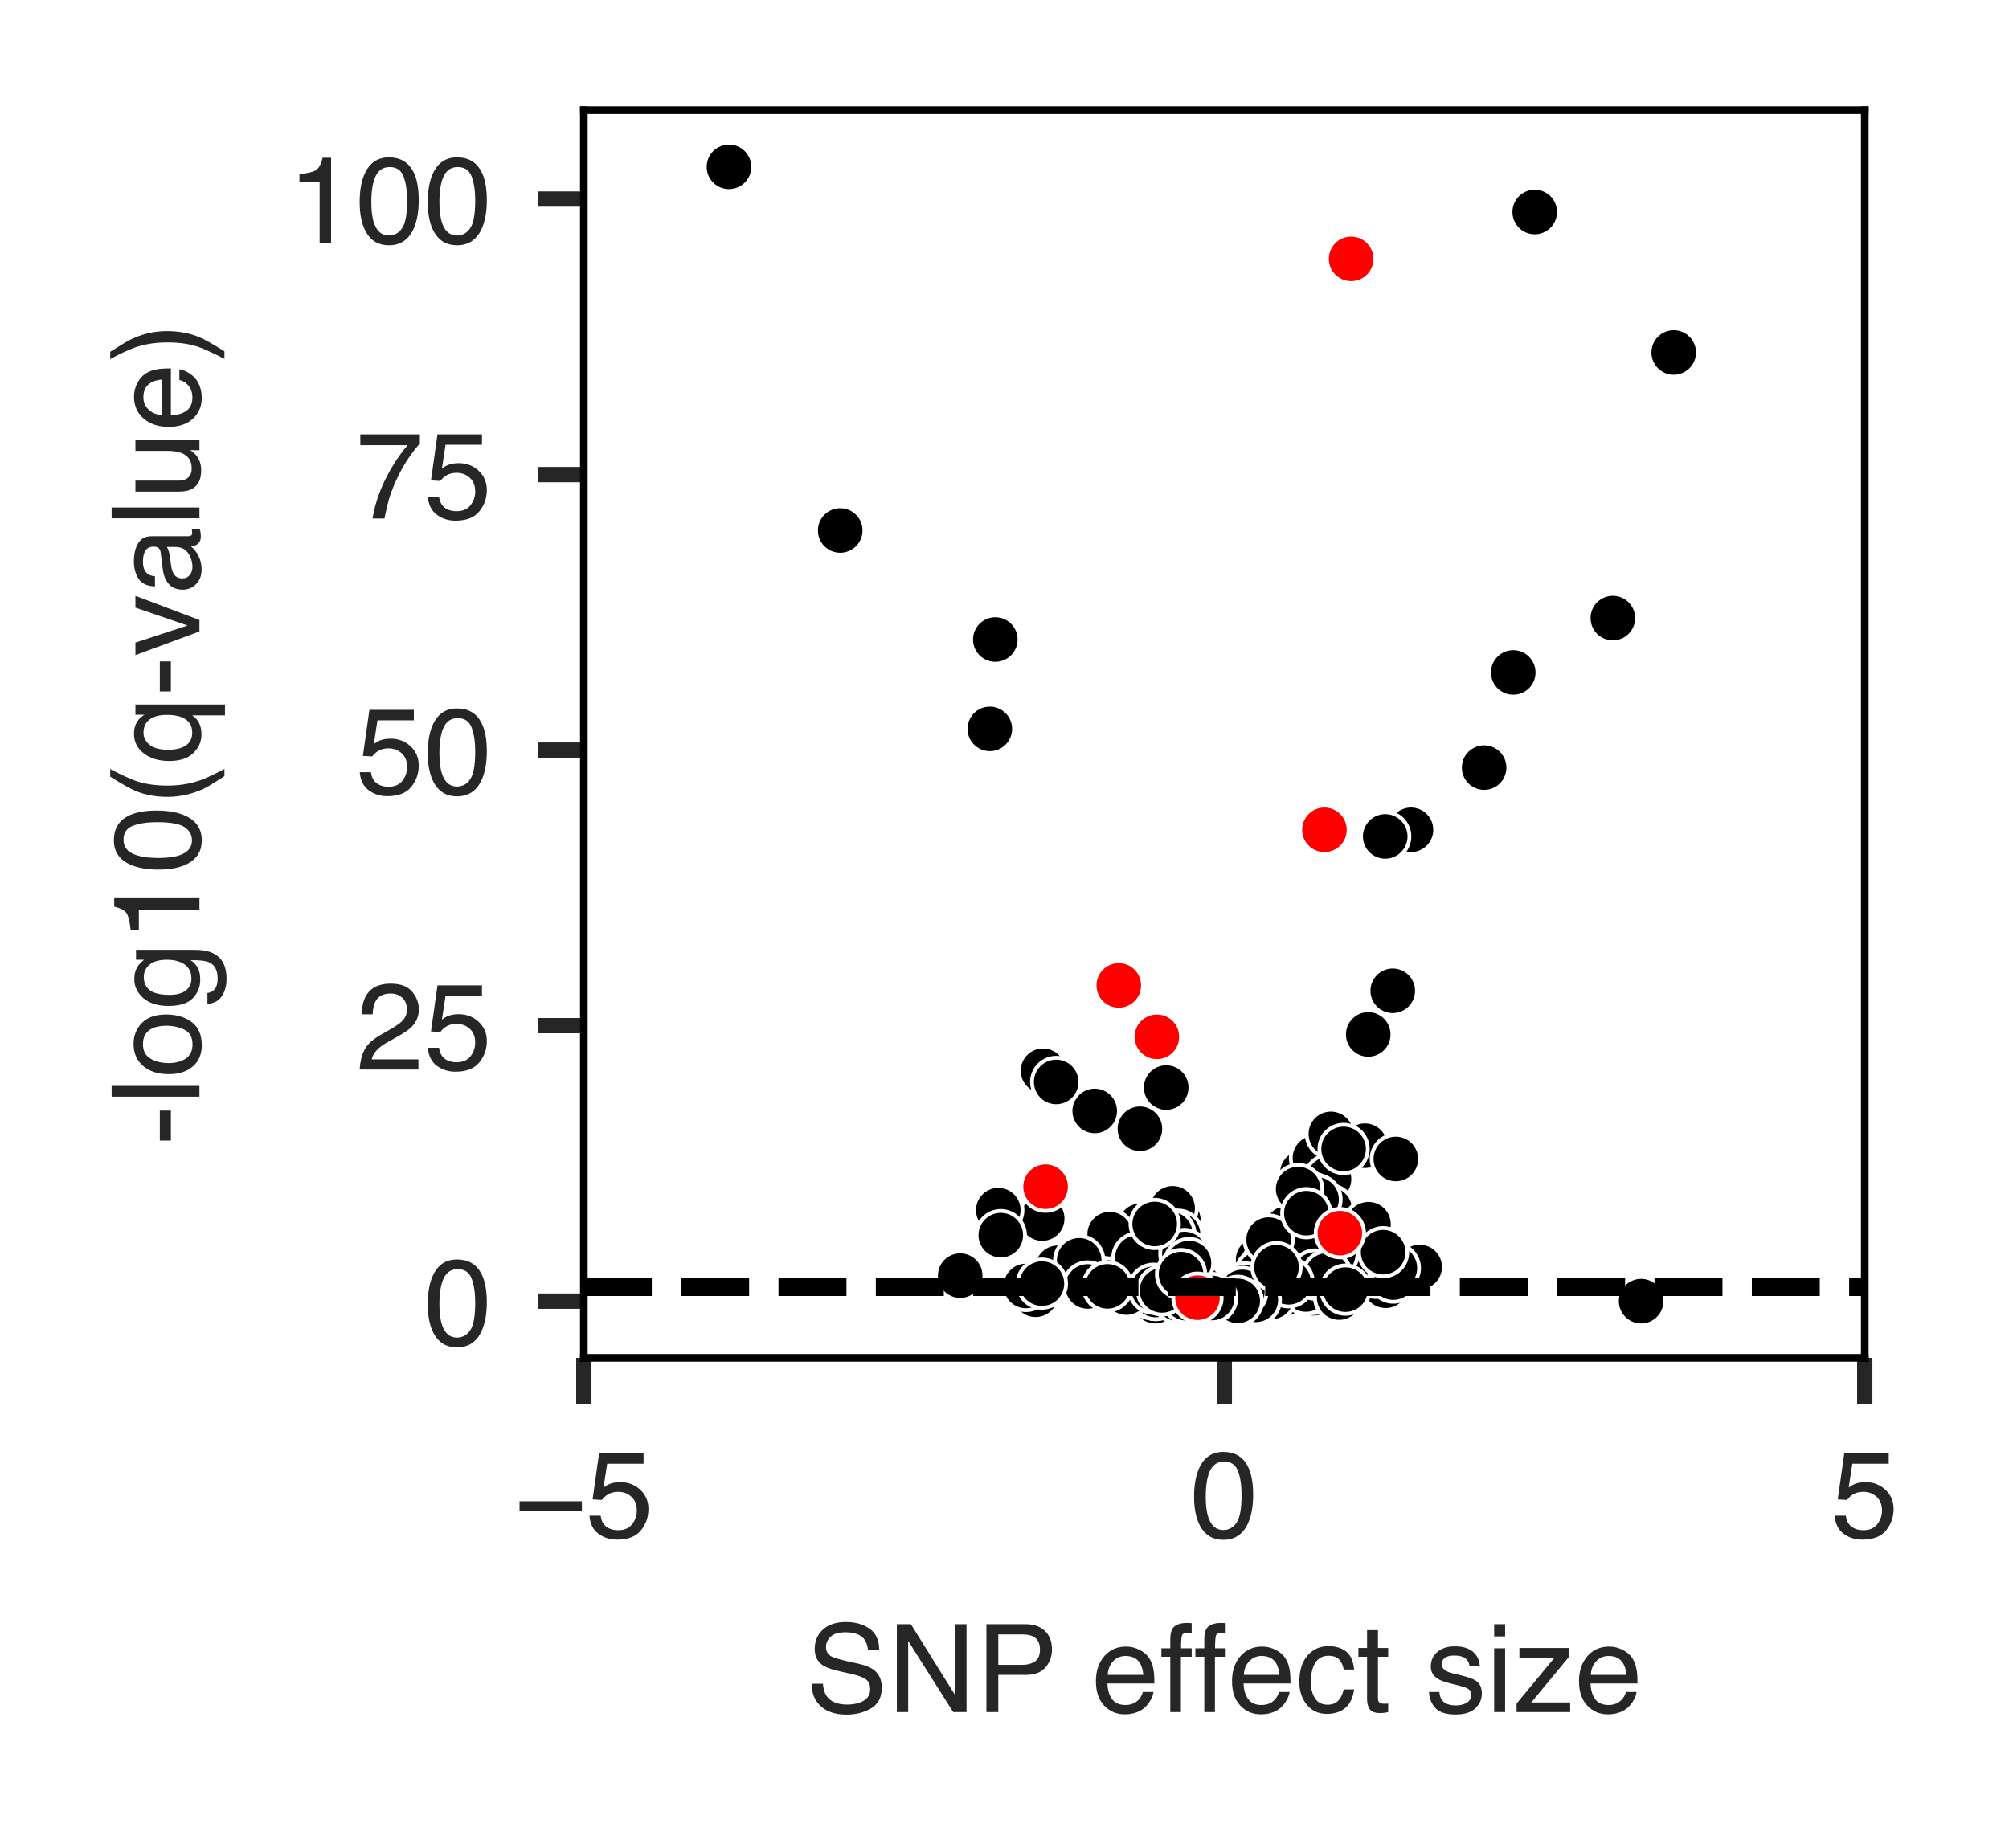 <?xml version="1.0" encoding="utf-8" standalone="no"?>
<!DOCTYPE svg PUBLIC "-//W3C//DTD SVG 1.1//EN"
  "http://www.w3.org/Graphics/SVG/1.1/DTD/svg11.dtd">
<!-- Created with matplotlib (https://matplotlib.org/) -->
<svg height="120.752pt" version="1.1" viewBox="0 0 131.273 120.752" width="131.273pt" xmlns="http://www.w3.org/2000/svg" xmlns:xlink="http://www.w3.org/1999/xlink">
 <defs>
  <style type="text/css">
*{stroke-linecap:butt;stroke-linejoin:round;}
  </style>
 </defs>
 <g id="figure_1">
  <g id="patch_1">
   <path d="M 0 120.752 
L 131.273 120.752 
L 131.273 0 
L 0 0 
z
" style="fill:#ffffff;"/>
  </g>
  <g id="axes_1">
   <g id="patch_2">
    <path d="M 38.149 88.74 
L 121.849 88.74 
L 121.849 7.2 
L 38.149 7.2 
z
" style="fill:#ffffff;"/>
   </g>
   <g id="matplotlib.axis_1">
    <g id="xtick_1">
     <g id="line2d_1">
      <defs>
       <path d="M 0 0 
L 0 3 
" id="m44913c235b" style="stroke:#262626;"/>
      </defs>
      <g>
       <use style="fill:#262626;stroke:#262626;" x="38.149" xlink:href="#m44913c235b" y="88.74"/>
      </g>
     </g>
     <g id="text_1">
      <!-- −5 -->
      <defs>
       <path d="M 55.422 29.594 
L 55.422 21.391 
L 4.5 21.391 
L 4.5 29.594 
z
" id="Helvetica-8722"/>
       <path d="M 12.359 17.828 
Q 13.234 10.297 19.344 7.422 
Q 22.469 5.953 26.562 5.953 
Q 34.375 5.953 38.125 10.938 
Q 41.891 15.922 41.891 21.969 
Q 41.891 29.297 37.422 33.297 
Q 32.953 37.312 26.703 37.312 
Q 22.172 37.312 18.922 35.547 
Q 15.672 33.797 13.375 30.672 
L 5.766 31.109 
L 11.078 68.75 
L 47.406 68.75 
L 47.406 60.25 
L 17.672 60.25 
L 14.703 40.828 
Q 17.141 42.672 19.344 43.609 
Q 23.25 45.219 28.375 45.219 
Q 37.984 45.219 44.672 39.016 
Q 51.375 32.812 51.375 23.297 
Q 51.375 13.375 45.234 5.797 
Q 39.109 -1.766 25.688 -1.766 
Q 17.141 -1.766 10.562 3.047 
Q 4 7.859 3.219 17.828 
z
" id="Helvetica-53"/>
      </defs>
      <g style="fill:#262626;" transform="translate(33.588 100.479)scale(0.08 -0.08)">
       <use xlink:href="#Helvetica-8722"/>
       <use x="58.398" xlink:href="#Helvetica-53"/>
      </g>
     </g>
    </g>
    <g id="xtick_2">
     <g id="line2d_2">
      <g>
       <use style="fill:#262626;stroke:#262626;" x="79.999" xlink:href="#m44913c235b" y="88.74"/>
      </g>
     </g>
     <g id="text_2">
      <!-- 0 -->
      <defs>
       <path d="M 27.047 69.922 
Q 40.625 69.922 46.688 58.734 
Q 51.375 50.094 51.375 35.062 
Q 51.375 20.797 47.125 11.469 
Q 40.969 -1.906 27 -1.906 
Q 14.406 -1.906 8.25 9.031 
Q 3.125 18.172 3.125 33.547 
Q 3.125 45.453 6.203 54 
Q 11.969 69.922 27.047 69.922 
z
M 26.953 6.109 
Q 33.797 6.109 37.844 12.156 
Q 41.891 18.219 41.891 34.719 
Q 41.891 46.625 38.953 54.312 
Q 36.031 62.016 27.594 62.016 
Q 19.828 62.016 16.234 54.703 
Q 12.641 47.406 12.641 33.203 
Q 12.641 22.516 14.938 16.016 
Q 18.453 6.109 26.953 6.109 
z
" id="Helvetica-48"/>
      </defs>
      <g style="fill:#262626;" transform="translate(77.774 100.479)scale(0.08 -0.08)">
       <use xlink:href="#Helvetica-48"/>
      </g>
     </g>
    </g>
    <g id="xtick_3">
     <g id="line2d_3">
      <g>
       <use style="fill:#262626;stroke:#262626;" x="121.849" xlink:href="#m44913c235b" y="88.74"/>
      </g>
     </g>
     <g id="text_3">
      <!-- 5 -->
      <g style="fill:#262626;" transform="translate(119.624 100.479)scale(0.08 -0.08)">
       <use xlink:href="#Helvetica-53"/>
      </g>
     </g>
    </g>
    <g id="text_4">
     <!-- SNP effect size -->
     <defs>
      <path d="M 13.969 23.141 
Q 14.312 17.047 16.844 13.234 
Q 21.688 6.109 33.891 6.109 
Q 39.359 6.109 43.844 7.672 
Q 52.547 10.688 52.547 18.5 
Q 52.547 24.359 48.875 26.859 
Q 45.172 29.297 37.25 31.109 
L 27.547 33.297 
Q 18.016 35.453 14.062 38.031 
Q 7.234 42.531 7.234 51.469 
Q 7.234 61.141 13.922 67.328 
Q 20.609 73.531 32.859 73.531 
Q 44.141 73.531 52.016 68.078 
Q 59.906 62.641 59.906 50.688 
L 50.781 50.688 
Q 50.047 56.453 47.656 59.516 
Q 43.219 65.141 32.562 65.141 
Q 23.969 65.141 20.203 61.516 
Q 16.453 57.906 16.453 53.125 
Q 16.453 47.859 20.844 45.406 
Q 23.734 43.844 33.891 41.5 
L 43.953 39.203 
Q 51.219 37.547 55.172 34.672 
Q 62.016 29.641 62.016 20.062 
Q 62.016 8.156 53.344 3.031 
Q 44.672 -2.094 33.203 -2.094 
Q 19.828 -2.094 12.25 4.734 
Q 4.688 11.531 4.828 23.141 
z
M 33.594 73.688 
z
" id="Helvetica-83"/>
      <path d="M 7.625 71.734 
L 19.094 71.734 
L 55.328 13.625 
L 55.328 71.734 
L 64.547 71.734 
L 64.547 0 
L 53.656 0 
L 16.891 58.062 
L 16.891 0 
L 7.625 0 
z
M 35.453 71.734 
z
" id="Helvetica-78"/>
      <path d="M 8.547 71.734 
L 40.828 71.734 
Q 50.391 71.734 56.25 66.328 
Q 62.109 60.938 62.109 51.172 
Q 62.109 42.781 56.875 36.547 
Q 51.656 30.328 40.828 30.328 
L 18.266 30.328 
L 18.266 0 
L 8.547 0 
z
M 52.297 51.125 
Q 52.297 59.031 46.438 61.859 
Q 43.219 63.375 37.594 63.375 
L 18.266 63.375 
L 18.266 38.531 
L 37.594 38.531 
Q 44.141 38.531 48.219 41.312 
Q 52.297 44.094 52.297 51.125 
z
" id="Helvetica-80"/>
      <path id="Helvetica-32"/>
      <path d="M 28.219 53.469 
Q 33.797 53.469 39.016 50.859 
Q 44.234 48.25 46.969 44.094 
Q 49.609 40.141 50.484 34.859 
Q 51.266 31.25 51.266 23.344 
L 12.938 23.344 
Q 13.188 15.375 16.703 10.562 
Q 20.219 5.766 27.594 5.766 
Q 34.469 5.766 38.578 10.297 
Q 40.922 12.938 41.891 16.406 
L 50.531 16.406 
Q 50.203 13.531 48.266 9.984 
Q 46.344 6.453 43.953 4.203 
Q 39.938 0.297 34.031 -1.078 
Q 30.859 -1.859 26.859 -1.859 
Q 17.094 -1.859 10.297 5.25 
Q 3.516 12.359 3.516 25.141 
Q 3.516 37.75 10.344 45.609 
Q 17.188 53.469 28.219 53.469 
z
M 42.234 30.328 
Q 41.703 36.031 39.75 39.453 
Q 36.141 45.797 27.688 45.797 
Q 21.625 45.797 17.516 41.422 
Q 13.422 37.062 13.188 30.328 
z
M 27.391 53.562 
z
" id="Helvetica-101"/>
      <path d="M 8.641 60.25 
Q 8.844 65.719 10.547 68.266 
Q 13.625 72.75 22.406 72.75 
Q 23.25 72.75 24.125 72.703 
Q 25 72.656 26.125 72.562 
L 26.125 64.547 
Q 24.75 64.656 24.141 64.672 
Q 23.531 64.703 23 64.703 
Q 19 64.703 18.219 62.625 
Q 17.438 60.547 17.438 52.047 
L 26.125 52.047 
L 26.125 45.125 
L 17.328 45.125 
L 17.328 0 
L 8.641 0 
L 8.641 45.125 
L 1.375 45.125 
L 1.375 52.047 
L 8.641 52.047 
L 8.641 60.25 
z
" id="Helvetica-102"/>
      <path d="M 26.609 53.812 
Q 35.453 53.812 40.984 49.516 
Q 46.531 45.219 47.656 34.719 
L 39.109 34.719 
Q 38.328 39.547 35.547 42.75 
Q 32.766 45.953 26.609 45.953 
Q 18.219 45.953 14.594 37.75 
Q 12.25 32.422 12.25 24.609 
Q 12.25 16.75 15.562 11.375 
Q 18.891 6 26.031 6 
Q 31.5 6 34.688 9.344 
Q 37.891 12.703 39.109 18.5 
L 47.656 18.5 
Q 46.188 8.109 40.328 3.297 
Q 34.469 -1.516 25.344 -1.516 
Q 15.094 -1.516 8.984 5.984 
Q 2.875 13.484 2.875 24.703 
Q 2.875 38.484 9.562 46.141 
Q 16.266 53.812 26.609 53.812 
z
M 25.25 53.562 
z
" id="Helvetica-99"/>
      <path d="M 8.203 66.891 
L 17.094 66.891 
L 17.094 52.297 
L 25.438 52.297 
L 25.438 45.125 
L 17.094 45.125 
L 17.094 10.984 
Q 17.094 8.25 18.953 7.328 
Q 19.969 6.781 22.359 6.781 
Q 23 6.781 23.734 6.812 
Q 24.469 6.844 25.438 6.938 
L 25.438 0 
Q 23.922 -0.438 22.281 -0.625 
Q 20.656 -0.828 18.75 -0.828 
Q 12.594 -0.828 10.391 2.312 
Q 8.203 5.469 8.203 10.5 
L 8.203 45.125 
L 1.125 45.125 
L 1.125 52.297 
L 8.203 52.297 
z
" id="Helvetica-116"/>
      <path d="M 11.672 16.406 
Q 12.062 12.016 13.875 9.672 
Q 17.188 5.422 25.391 5.422 
Q 30.281 5.422 33.984 7.547 
Q 37.703 9.672 37.703 14.109 
Q 37.703 17.484 34.719 19.234 
Q 32.812 20.312 27.203 21.734 
L 20.219 23.484 
Q 13.531 25.141 10.359 27.203 
Q 4.688 30.766 4.688 37.062 
Q 4.688 44.484 10.031 49.062 
Q 15.375 53.656 24.422 53.656 
Q 36.234 53.656 41.453 46.734 
Q 44.734 42.328 44.625 37.25 
L 36.328 37.25 
Q 36.078 40.234 34.234 42.672 
Q 31.203 46.141 23.734 46.141 
Q 18.75 46.141 16.188 44.234 
Q 13.625 42.328 13.625 39.203 
Q 13.625 35.797 17 33.734 
Q 18.953 32.516 22.75 31.594 
L 28.562 30.172 
Q 38.031 27.875 41.266 25.734 
Q 46.391 22.359 46.391 15.141 
Q 46.391 8.156 41.094 3.078 
Q 35.797 -2 24.953 -2 
Q 13.281 -2 8.422 3.297 
Q 3.562 8.594 3.219 16.406 
z
M 24.656 53.562 
z
" id="Helvetica-115"/>
      <path d="M 6.453 52.047 
L 15.375 52.047 
L 15.375 0 
L 6.453 0 
z
M 6.453 71.734 
L 15.375 71.734 
L 15.375 61.766 
L 6.453 61.766 
z
" id="Helvetica-105"/>
      <path d="M 2.547 6.938 
L 33.547 44.438 
L 4.828 44.438 
L 4.828 52.297 
L 45.359 52.297 
L 45.359 45.125 
L 14.547 7.859 
L 46.297 7.859 
L 46.297 0 
L 2.547 0 
z
M 25.141 53.562 
z
" id="Helvetica-122"/>
     </defs>
     <g style="fill:#262626;" transform="translate(52.656 111.885)scale(0.08 -0.08)">
      <use xlink:href="#Helvetica-83"/>
      <use x="66.699" xlink:href="#Helvetica-78"/>
      <use x="138.916" xlink:href="#Helvetica-80"/>
      <use x="205.615" xlink:href="#Helvetica-32"/>
      <use x="233.398" xlink:href="#Helvetica-101"/>
      <use x="289.014" xlink:href="#Helvetica-102"/>
      <use x="316.797" xlink:href="#Helvetica-102"/>
      <use x="344.58" xlink:href="#Helvetica-101"/>
      <use x="400.195" xlink:href="#Helvetica-99"/>
      <use x="450.195" xlink:href="#Helvetica-116"/>
      <use x="477.979" xlink:href="#Helvetica-32"/>
      <use x="505.762" xlink:href="#Helvetica-115"/>
      <use x="555.762" xlink:href="#Helvetica-105"/>
      <use x="577.979" xlink:href="#Helvetica-122"/>
      <use x="627.979" xlink:href="#Helvetica-101"/>
     </g>
    </g>
   </g>
   <g id="matplotlib.axis_2">
    <g id="ytick_1">
     <g id="line2d_4">
      <defs>
       <path d="M 0 0 
L -3 0 
" id="m4b1f64256c" style="stroke:#262626;"/>
      </defs>
      <g>
       <use style="fill:#262626;stroke:#262626;" x="38.149" xlink:href="#m4b1f64256c" y="85.034"/>
      </g>
     </g>
     <g id="text_5">
      <!-- 0 -->
      <g style="fill:#262626;" transform="translate(27.7 87.903)scale(0.08 -0.08)">
       <use xlink:href="#Helvetica-48"/>
      </g>
     </g>
    </g>
    <g id="ytick_2">
     <g id="line2d_5">
      <g>
       <use style="fill:#262626;stroke:#262626;" x="38.149" xlink:href="#m4b1f64256c" y="67.028"/>
      </g>
     </g>
     <g id="text_6">
      <!-- 25 -->
      <defs>
       <path d="M 3.125 0 
Q 3.609 9.031 6.859 15.719 
Q 10.109 22.406 19.531 27.875 
L 28.906 33.297 
Q 35.203 36.969 37.75 39.547 
Q 41.75 43.609 41.75 48.828 
Q 41.75 54.938 38.078 58.516 
Q 34.422 62.109 28.328 62.109 
Q 19.281 62.109 15.828 55.281 
Q 13.969 51.609 13.766 45.125 
L 4.828 45.125 
Q 4.984 54.25 8.203 60.016 
Q 13.922 70.172 28.375 70.172 
Q 40.375 70.172 45.922 63.672 
Q 51.469 57.172 51.469 49.219 
Q 51.469 40.828 45.562 34.859 
Q 42.141 31.391 33.297 26.469 
L 26.609 22.75 
Q 21.828 20.125 19.094 17.719 
Q 14.203 13.484 12.938 8.297 
L 51.125 8.297 
L 51.125 0 
L 3.125 0 
z
" id="Helvetica-50"/>
      </defs>
      <g style="fill:#262626;" transform="translate(23.251 69.897)scale(0.08 -0.08)">
       <use xlink:href="#Helvetica-50"/>
       <use x="55.615" xlink:href="#Helvetica-53"/>
      </g>
     </g>
    </g>
    <g id="ytick_3">
     <g id="line2d_6">
      <g>
       <use style="fill:#262626;stroke:#262626;" x="38.149" xlink:href="#m4b1f64256c" y="49.022"/>
      </g>
     </g>
     <g id="text_7">
      <!-- 50 -->
      <g style="fill:#262626;" transform="translate(23.251 51.891)scale(0.08 -0.08)">
       <use xlink:href="#Helvetica-53"/>
       <use x="55.615" xlink:href="#Helvetica-48"/>
      </g>
     </g>
    </g>
    <g id="ytick_4">
     <g id="line2d_7">
      <g>
       <use style="fill:#262626;stroke:#262626;" x="38.149" xlink:href="#m4b1f64256c" y="31.016"/>
      </g>
     </g>
     <g id="text_8">
      <!-- 75 -->
      <defs>
       <path d="M 52.297 68.75 
L 52.297 61.078 
Q 48.922 57.812 43.328 49.703 
Q 37.75 41.609 33.453 32.234 
Q 29.203 23.094 27 15.578 
Q 25.594 10.75 23.344 0 
L 13.625 0 
Q 16.938 20.016 28.266 39.844 
Q 34.969 51.469 42.328 59.906 
L 3.656 59.906 
L 3.656 68.75 
z
" id="Helvetica-55"/>
      </defs>
      <g style="fill:#262626;" transform="translate(23.251 33.885)scale(0.08 -0.08)">
       <use xlink:href="#Helvetica-55"/>
       <use x="55.615" xlink:href="#Helvetica-53"/>
      </g>
     </g>
    </g>
    <g id="ytick_5">
     <g id="line2d_8">
      <g>
       <use style="fill:#262626;stroke:#262626;" x="38.149" xlink:href="#m4b1f64256c" y="13.01"/>
      </g>
     </g>
     <g id="text_9">
      <!-- 100 -->
      <defs>
       <path d="M 9.578 49.516 
L 9.578 56.25 
Q 19.094 57.172 22.844 59.344 
Q 26.609 61.531 28.469 69.625 
L 35.406 69.625 
L 35.406 0 
L 26.031 0 
L 26.031 49.516 
z
" id="Helvetica-49"/>
      </defs>
      <g style="fill:#262626;" transform="translate(18.802 15.879)scale(0.08 -0.08)">
       <use xlink:href="#Helvetica-49"/>
       <use x="55.615" xlink:href="#Helvetica-48"/>
       <use x="111.23" xlink:href="#Helvetica-48"/>
      </g>
     </g>
    </g>
    <g id="text_10">
     <!-- -log10(q-value) -->
     <defs>
      <path d="M 4.156 32.375 
L 28.656 32.375 
L 28.656 23.344 
L 4.156 23.344 
z
" id="Helvetica-45"/>
      <path d="M 6.688 71.734 
L 15.484 71.734 
L 15.484 0 
L 6.688 0 
z
" id="Helvetica-108"/>
      <path d="M 27.203 5.672 
Q 35.938 5.672 39.188 12.281 
Q 42.438 18.891 42.438 27 
Q 42.438 34.328 40.094 38.922 
Q 36.375 46.141 27.297 46.141 
Q 19.234 46.141 15.578 39.984 
Q 11.922 33.844 11.922 25.141 
Q 11.922 16.797 15.578 11.234 
Q 19.234 5.672 27.203 5.672 
z
M 27.547 53.812 
Q 37.641 53.812 44.625 47.062 
Q 51.609 40.328 51.609 27.25 
Q 51.609 14.594 45.453 6.344 
Q 39.312 -1.906 26.375 -1.906 
Q 15.578 -1.906 9.219 5.391 
Q 2.875 12.703 2.875 25 
Q 2.875 38.188 9.562 46 
Q 16.266 53.812 27.547 53.812 
z
M 27.25 53.562 
z
" id="Helvetica-111"/>
      <path d="M 24.906 53.219 
Q 31.062 53.219 35.641 50.203 
Q 38.141 48.484 40.719 45.219 
L 40.719 51.812 
L 48.828 51.812 
L 48.828 4.25 
Q 48.828 -5.719 45.906 -11.469 
Q 40.438 -22.125 25.25 -22.125 
Q 16.797 -22.125 11.031 -18.328 
Q 5.281 -14.547 4.594 -6.5 
L 13.531 -6.5 
Q 14.156 -10.016 16.062 -11.922 
Q 19.047 -14.844 25.438 -14.844 
Q 35.547 -14.844 38.672 -7.719 
Q 40.531 -3.516 40.375 7.281 
Q 37.75 3.266 34.031 1.312 
Q 30.328 -0.641 24.219 -0.641 
Q 15.719 -0.641 9.344 5.391 
Q 2.984 11.422 2.984 25.344 
Q 2.984 38.484 9.406 45.844 
Q 15.828 53.219 24.906 53.219 
z
M 40.719 26.375 
Q 40.719 36.078 36.719 40.766 
Q 32.719 45.453 26.516 45.453 
Q 17.234 45.453 13.812 36.766 
Q 12.016 32.125 12.016 24.609 
Q 12.016 15.766 15.594 11.156 
Q 19.188 6.547 25.25 6.547 
Q 34.719 6.547 38.578 15.094 
Q 40.719 19.922 40.719 26.375 
z
M 25.922 53.562 
z
" id="Helvetica-103"/>
      <path d="M 29.594 72.906 
Q 21.922 58.016 19.625 50.984 
Q 16.156 40.281 16.156 26.266 
Q 16.156 12.109 20.125 0.391 
Q 22.562 -6.844 29.734 -20.406 
L 23.828 -20.406 
Q 16.703 -9.281 14.984 -6.203 
Q 13.281 -3.125 11.281 2.156 
Q 8.547 9.375 7.469 17.578 
Q 6.938 21.828 6.938 25.688 
Q 6.938 40.141 11.469 51.422 
Q 14.359 58.594 23.484 72.906 
z
" id="Helvetica-40"/>
      <path d="M 12.109 25.438 
Q 12.109 18.656 14.016 14.062 
Q 17.391 5.906 26.078 5.906 
Q 35.25 5.906 38.719 14.5 
Q 40.625 19.234 40.625 26.609 
Q 40.625 33.406 38.531 37.938 
Q 34.969 45.703 25.984 45.703 
Q 20.266 45.703 16.188 40.75 
Q 12.109 35.797 12.109 25.438 
z
M 25.094 53.469 
Q 31.594 53.469 36.031 50.203 
Q 38.484 48.438 40.719 45.016 
L 40.719 52.297 
L 49.078 52.297 
L 49.078 -20.844 
L 40.234 -20.844 
L 40.234 6 
Q 38.031 2.484 34.156 0.406 
Q 30.281 -1.656 24.469 -1.656 
Q 16.109 -1.656 9.516 4.875 
Q 2.938 11.422 2.938 24.812 
Q 2.938 37.359 9.109 45.406 
Q 15.281 53.469 25.094 53.469 
z
" id="Helvetica-113"/>
      <path d="M 10.75 52.297 
L 24.703 9.719 
L 39.312 52.297 
L 48.922 52.297 
L 29.203 0 
L 19.828 0 
L 0.531 52.297 
z
" id="Helvetica-118"/>
      <path d="M 13.188 13.922 
Q 13.188 10.109 15.969 7.906 
Q 18.75 5.719 22.562 5.719 
Q 27.203 5.719 31.547 7.859 
Q 38.875 11.422 38.875 19.531 
L 38.875 26.609 
Q 37.25 25.594 34.703 24.906 
Q 32.172 24.219 29.734 23.922 
L 24.422 23.25 
Q 19.625 22.609 17.234 21.234 
Q 13.188 18.953 13.188 13.922 
z
M 34.469 31.688 
Q 37.5 32.078 38.531 34.234 
Q 39.109 35.406 39.109 37.594 
Q 39.109 42.094 35.906 44.109 
Q 32.719 46.141 26.766 46.141 
Q 19.875 46.141 17 42.438 
Q 15.375 40.375 14.891 36.328 
L 6.688 36.328 
Q 6.938 46 12.969 49.781 
Q 19 53.562 26.953 53.562 
Q 36.188 53.562 41.938 50.047 
Q 47.656 46.531 47.656 39.109 
L 47.656 8.984 
Q 47.656 7.625 48.219 6.781 
Q 48.781 5.953 50.594 5.953 
Q 51.172 5.953 51.906 6.031 
Q 52.641 6.109 53.469 6.25 
L 53.469 -0.25 
Q 51.422 -0.828 50.344 -0.969 
Q 49.266 -1.125 47.406 -1.125 
Q 42.875 -1.125 40.828 2.094 
Q 39.75 3.812 39.312 6.938 
Q 36.625 3.422 31.594 0.828 
Q 26.562 -1.766 20.516 -1.766 
Q 13.234 -1.766 8.609 2.656 
Q 4 7.078 4 13.719 
Q 4 21 8.547 25 
Q 13.094 29 20.453 29.938 
z
M 27.203 53.562 
z
" id="Helvetica-97"/>
      <path d="M 15.234 52.297 
L 15.234 17.578 
Q 15.234 13.578 16.5 11.031 
Q 18.844 6.344 25.25 6.344 
Q 34.422 6.344 37.75 14.547 
Q 39.547 18.953 39.547 26.609 
L 39.547 52.297 
L 48.344 52.297 
L 48.344 0 
L 40.047 0 
L 40.141 7.719 
Q 38.422 4.734 35.891 2.688 
Q 30.859 -1.422 23.688 -1.422 
Q 12.5 -1.422 8.453 6.062 
Q 6.25 10.062 6.25 16.75 
L 6.25 52.297 
z
M 27.297 53.562 
z
" id="Helvetica-117"/>
      <path d="M 3.469 -20.406 
Q 11.234 -5.281 13.484 1.656 
Q 16.891 12.156 16.891 26.266 
Q 16.891 40.375 12.938 52.094 
Q 10.5 59.328 3.328 72.906 
L 9.234 72.906 
Q 16.75 60.891 18.328 58.078 
Q 19.922 55.281 21.781 50.344 
Q 24.125 44.234 25.125 38.281 
Q 26.125 32.328 26.125 26.812 
Q 26.125 12.359 21.531 1.031 
Q 18.656 -6.25 9.578 -20.406 
z
" id="Helvetica-41"/>
     </defs>
     <g style="fill:#262626;" transform="translate(13.033 74.87)rotate(-90)scale(0.08 -0.08)">
      <use xlink:href="#Helvetica-45"/>
      <use x="33.301" xlink:href="#Helvetica-108"/>
      <use x="55.518" xlink:href="#Helvetica-111"/>
      <use x="111.133" xlink:href="#Helvetica-103"/>
      <use x="166.748" xlink:href="#Helvetica-49"/>
      <use x="222.363" xlink:href="#Helvetica-48"/>
      <use x="277.979" xlink:href="#Helvetica-40"/>
      <use x="311.279" xlink:href="#Helvetica-113"/>
      <use x="366.895" xlink:href="#Helvetica-45"/>
      <use x="400.195" xlink:href="#Helvetica-118"/>
      <use x="450.195" xlink:href="#Helvetica-97"/>
      <use x="505.811" xlink:href="#Helvetica-108"/>
      <use x="528.027" xlink:href="#Helvetica-117"/>
      <use x="583.643" xlink:href="#Helvetica-101"/>
      <use x="639.258" xlink:href="#Helvetica-41"/>
     </g>
    </g>
   </g>
   <g id="PathCollection_1"/>
   <g id="PathCollection_2">
    <defs>
     <path d="M 0 1.581 
C 0.419 1.581 0.822 1.415 1.118 1.118 
C 1.415 0.822 1.581 0.419 1.581 0 
C 1.581 -0.419 1.415 -0.822 1.118 -1.118 
C 0.822 -1.415 0.419 -1.581 0 -1.581 
C -0.419 -1.581 -0.822 -1.415 -1.118 -1.118 
C -1.415 -0.822 -1.581 -0.419 -1.581 0 
C -1.581 0.419 -1.415 0.822 -1.118 1.118 
C -0.822 1.415 -0.419 1.581 0 1.581 
z
" id="m335d304197" style="stroke:#ffffff;stroke-width:0.25;"/>
    </defs>
    <g clip-path="url(#ped06b4520e)">
     <use style="stroke:#ffffff;stroke-width:0.25;" x="88.286" xlink:href="#m335d304197" y="16.919"/>
     <use style="stroke:#ffffff;stroke-width:0.25;" x="68.32" xlink:href="#m335d304197" y="77.553"/>
     <use style="stroke:#ffffff;stroke-width:0.25;" x="86.541" xlink:href="#m335d304197" y="54.23"/>
     <use style="stroke:#ffffff;stroke-width:0.25;" x="87.55" xlink:href="#m335d304197" y="80.589"/>
     <use style="stroke:#ffffff;stroke-width:0.25;" x="75.592" xlink:href="#m335d304197" y="67.758"/>
     <use style="stroke:#ffffff;stroke-width:0.25;" x="73.103" xlink:href="#m335d304197" y="64.4"/>
     <use style="stroke:#ffffff;stroke-width:0.25;" x="78.245" xlink:href="#m335d304197" y="84.808"/>
     <use style="stroke:#ffffff;stroke-width:0.25;" x="73.694" xlink:href="#m335d304197" y="83.706"/>
     <use style="stroke:#ffffff;stroke-width:0.25;" x="69.115" xlink:href="#m335d304197" y="82.854"/>
     <use style="stroke:#ffffff;stroke-width:0.25;" x="84.187" xlink:href="#m335d304197" y="84.361"/>
     <use style="stroke:#ffffff;stroke-width:0.25;" x="76.327" xlink:href="#m335d304197" y="84.597"/>
     <use style="stroke:#ffffff;stroke-width:0.25;" x="75.298" xlink:href="#m335d304197" y="84.59"/>
     <use style="stroke:#ffffff;stroke-width:0.25;" x="81.919" xlink:href="#m335d304197" y="84.742"/>
     <use style="stroke:#ffffff;stroke-width:0.25;" x="85.103" xlink:href="#m335d304197" y="76.652"/>
     <use style="stroke:#ffffff;stroke-width:0.25;" x="79.271" xlink:href="#m335d304197" y="84.747"/>
     <use style="stroke:#ffffff;stroke-width:0.25;" x="78.606" xlink:href="#m335d304197" y="84.45"/>
     <use style="stroke:#ffffff;stroke-width:0.25;" x="83.439" xlink:href="#m335d304197" y="82.799"/>
     <use style="stroke:#ffffff;stroke-width:0.25;" x="79.012" xlink:href="#m335d304197" y="84.713"/>
     <use style="stroke:#ffffff;stroke-width:0.25;" x="84.584" xlink:href="#m335d304197" y="84.005"/>
     <use style="stroke:#ffffff;stroke-width:0.25;" x="77.943" xlink:href="#m335d304197" y="84.528"/>
     <use style="stroke:#ffffff;stroke-width:0.25;" x="80.392" xlink:href="#m335d304197" y="84.939"/>
     <use style="stroke:#ffffff;stroke-width:0.25;" x="78.99" xlink:href="#m335d304197" y="84.659"/>
     <use style="stroke:#ffffff;stroke-width:0.25;" x="81.484" xlink:href="#m335d304197" y="84.974"/>
     <use style="stroke:#ffffff;stroke-width:0.25;" x="92.819" xlink:href="#m335d304197" y="82.97"/>
     <use style="stroke:#ffffff;stroke-width:0.25;" x="74.511" xlink:href="#m335d304197" y="80.112"/>
     <use style="stroke:#ffffff;stroke-width:0.25;" x="76.789" xlink:href="#m335d304197" y="80.182"/>
     <use style="stroke:#ffffff;stroke-width:0.25;" x="81.151" xlink:href="#m335d304197" y="84.56"/>
     <use style="stroke:#ffffff;stroke-width:0.25;" x="79.083" xlink:href="#m335d304197" y="84.911"/>
     <use style="stroke:#ffffff;stroke-width:0.25;" x="79.883" xlink:href="#m335d304197" y="85.004"/>
     <use style="stroke:#ffffff;stroke-width:0.25;" x="78.372" xlink:href="#m335d304197" y="84.131"/>
     <use style="stroke:#ffffff;stroke-width:0.25;" x="78.772" xlink:href="#m335d304197" y="84.964"/>
     <use style="stroke:#ffffff;stroke-width:0.25;" x="75.489" xlink:href="#m335d304197" y="85.034"/>
     <use style="stroke:#ffffff;stroke-width:0.25;" x="80.559" xlink:href="#m335d304197" y="84.855"/>
     <use style="stroke:#ffffff;stroke-width:0.25;" x="81.934" xlink:href="#m335d304197" y="84.289"/>
     <use style="stroke:#ffffff;stroke-width:0.25;" x="77.305" xlink:href="#m335d304197" y="84.547"/>
     <use style="stroke:#ffffff;stroke-width:0.25;" x="79.961" xlink:href="#m335d304197" y="85.025"/>
     <use style="stroke:#ffffff;stroke-width:0.25;" x="81.532" xlink:href="#m335d304197" y="84.832"/>
     <use style="stroke:#ffffff;stroke-width:0.25;" x="76.968" xlink:href="#m335d304197" y="82.466"/>
     <use style="stroke:#ffffff;stroke-width:0.25;" x="90.968" xlink:href="#m335d304197" y="83.855"/>
     <use style="stroke:#ffffff;stroke-width:0.25;" x="80.002" xlink:href="#m335d304197" y="85.032"/>
     <use style="stroke:#ffffff;stroke-width:0.25;" x="82.173" xlink:href="#m335d304197" y="84.44"/>
     <use style="stroke:#ffffff;stroke-width:0.25;" x="77" xlink:href="#m335d304197" y="79.757"/>
     <use style="stroke:#ffffff;stroke-width:0.25;" x="77.985" xlink:href="#m335d304197" y="84.814"/>
     <use style="stroke:#ffffff;stroke-width:0.25;" x="81.21" xlink:href="#m335d304197" y="84.79"/>
     <use style="stroke:#ffffff;stroke-width:0.25;" x="77.609" xlink:href="#m335d304197" y="83.381"/>
     <use style="stroke:#ffffff;stroke-width:0.25;" x="76.202" xlink:href="#m335d304197" y="71.074"/>
     <use style="stroke:#ffffff;stroke-width:0.25;" x="73.947" xlink:href="#m335d304197" y="84.069"/>
     <use style="stroke:#ffffff;stroke-width:0.25;" x="83.306" xlink:href="#m335d304197" y="82.232"/>
     <use style="stroke:#ffffff;stroke-width:0.25;" x="79.735" xlink:href="#m335d304197" y="84.983"/>
     <use style="stroke:#ffffff;stroke-width:0.25;" x="83.941" xlink:href="#m335d304197" y="82.697"/>
     <use style="stroke:#ffffff;stroke-width:0.25;" x="81.416" xlink:href="#m335d304197" y="84.316"/>
     <use style="stroke:#ffffff;stroke-width:0.25;" x="75.891" xlink:href="#m335d304197" y="82.065"/>
     <use style="stroke:#ffffff;stroke-width:0.25;" x="81.072" xlink:href="#m335d304197" y="84.559"/>
     <use style="stroke:#ffffff;stroke-width:0.25;" x="76.054" xlink:href="#m335d304197" y="82.788"/>
     <use style="stroke:#ffffff;stroke-width:0.25;" x="77.633" xlink:href="#m335d304197" y="84.707"/>
     <use style="stroke:#ffffff;stroke-width:0.25;" x="79.062" xlink:href="#m335d304197" y="84.754"/>
     <use style="stroke:#ffffff;stroke-width:0.25;" x="81.459" xlink:href="#m335d304197" y="84.914"/>
     <use style="stroke:#ffffff;stroke-width:0.25;" x="79.217" xlink:href="#m335d304197" y="84.909"/>
     <use style="stroke:#ffffff;stroke-width:0.25;" x="82.8" xlink:href="#m335d304197" y="84.559"/>
     <use style="stroke:#ffffff;stroke-width:0.25;" x="75.287" xlink:href="#m335d304197" y="84.278"/>
     <use style="stroke:#ffffff;stroke-width:0.25;" x="79.668" xlink:href="#m335d304197" y="85.015"/>
     <use style="stroke:#ffffff;stroke-width:0.25;" x="83.781" xlink:href="#m335d304197" y="81.595"/>
     <use style="stroke:#ffffff;stroke-width:0.25;" x="89.188" xlink:href="#m335d304197" y="74.873"/>
     <use style="stroke:#ffffff;stroke-width:0.25;" x="82.677" xlink:href="#m335d304197" y="81.932"/>
     <use style="stroke:#ffffff;stroke-width:0.25;" x="79.668" xlink:href="#m335d304197" y="84.951"/>
     <use style="stroke:#ffffff;stroke-width:0.25;" x="76.623" xlink:href="#m335d304197" y="78.966"/>
     <use style="stroke:#ffffff;stroke-width:0.25;" x="80.135" xlink:href="#m335d304197" y="85.022"/>
     <use style="stroke:#ffffff;stroke-width:0.25;" x="73.699" xlink:href="#m335d304197" y="84.376"/>
     <use style="stroke:#ffffff;stroke-width:0.25;" x="81.682" xlink:href="#m335d304197" y="84.285"/>
     <use style="stroke:#ffffff;stroke-width:0.25;" x="79.078" xlink:href="#m335d304197" y="84.796"/>
     <use style="stroke:#ffffff;stroke-width:0.25;" x="67.667" xlink:href="#m335d304197" y="84.617"/>
     <use style="stroke:#ffffff;stroke-width:0.25;" x="79.604" xlink:href="#m335d304197" y="84.917"/>
     <use style="stroke:#ffffff;stroke-width:0.25;" x="79.821" xlink:href="#m335d304197" y="84.988"/>
     <use style="stroke:#ffffff;stroke-width:0.25;" x="89.404" xlink:href="#m335d304197" y="67.602"/>
     <use style="stroke:#ffffff;stroke-width:0.25;" x="81.012" xlink:href="#m335d304197" y="84.389"/>
     <use style="stroke:#ffffff;stroke-width:0.25;" x="78.89" xlink:href="#m335d304197" y="84.54"/>
     <use style="stroke:#ffffff;stroke-width:0.25;" x="83.68" xlink:href="#m335d304197" y="83.905"/>
     <use style="stroke:#ffffff;stroke-width:0.25;" x="84.497" xlink:href="#m335d304197" y="80.79"/>
     <use style="stroke:#ffffff;stroke-width:0.25;" x="86.389" xlink:href="#m335d304197" y="84.195"/>
     <use style="stroke:#ffffff;stroke-width:0.25;" x="100.283" xlink:href="#m335d304197" y="13.856"/>
     <use style="stroke:#ffffff;stroke-width:0.25;" x="87.339" xlink:href="#m335d304197" y="75.514"/>
     <use style="stroke:#ffffff;stroke-width:0.25;" x="78.241" xlink:href="#m335d304197" y="84.667"/>
     <use style="stroke:#ffffff;stroke-width:0.25;" x="78.922" xlink:href="#m335d304197" y="84.559"/>
     <use style="stroke:#ffffff;stroke-width:0.25;" x="80.877" xlink:href="#m335d304197" y="84.917"/>
     <use style="stroke:#ffffff;stroke-width:0.25;" x="74.631" xlink:href="#m335d304197" y="84.255"/>
     <use style="stroke:#ffffff;stroke-width:0.25;" x="80.4" xlink:href="#m335d304197" y="84.915"/>
     <use style="stroke:#ffffff;stroke-width:0.25;" x="77.077" xlink:href="#m335d304197" y="82.515"/>
     <use style="stroke:#ffffff;stroke-width:0.25;" x="80.248" xlink:href="#m335d304197" y="85.011"/>
     <use style="stroke:#ffffff;stroke-width:0.25;" x="78.489" xlink:href="#m335d304197" y="84.034"/>
     <use style="stroke:#ffffff;stroke-width:0.25;" x="78.71" xlink:href="#m335d304197" y="84.967"/>
     <use style="stroke:#ffffff;stroke-width:0.25;" x="78.086" xlink:href="#m335d304197" y="83.949"/>
     <use style="stroke:#ffffff;stroke-width:0.25;" x="81.304" xlink:href="#m335d304197" y="84.456"/>
     <use style="stroke:#ffffff;stroke-width:0.25;" x="81.716" xlink:href="#m335d304197" y="84.329"/>
     <use style="stroke:#ffffff;stroke-width:0.25;" x="81.335" xlink:href="#m335d304197" y="84.866"/>
     <use style="stroke:#ffffff;stroke-width:0.25;" x="76.981" xlink:href="#m335d304197" y="80.692"/>
     <use style="stroke:#ffffff;stroke-width:0.25;" x="87.382" xlink:href="#m335d304197" y="83.306"/>
     <use style="stroke:#ffffff;stroke-width:0.25;" x="76.258" xlink:href="#m335d304197" y="83.373"/>
     <use style="stroke:#ffffff;stroke-width:0.25;" x="76.249" xlink:href="#m335d304197" y="82.308"/>
     <use style="stroke:#ffffff;stroke-width:0.25;" x="90.54" xlink:href="#m335d304197" y="84.028"/>
     <use style="stroke:#ffffff;stroke-width:0.25;" x="82.378" xlink:href="#m335d304197" y="84.213"/>
     <use style="stroke:#ffffff;stroke-width:0.25;" x="84.532" xlink:href="#m335d304197" y="82.825"/>
     <use style="stroke:#ffffff;stroke-width:0.25;" x="75.798" xlink:href="#m335d304197" y="81.259"/>
     <use style="stroke:#ffffff;stroke-width:0.25;" x="76.9" xlink:href="#m335d304197" y="83.193"/>
     <use style="stroke:#ffffff;stroke-width:0.25;" x="81.174" xlink:href="#m335d304197" y="84.807"/>
     <use style="stroke:#ffffff;stroke-width:0.25;" x="83.751" xlink:href="#m335d304197" y="81.081"/>
     <use style="stroke:#ffffff;stroke-width:0.25;" x="80.547" xlink:href="#m335d304197" y="84.903"/>
     <use style="stroke:#ffffff;stroke-width:0.25;" x="76.817" xlink:href="#m335d304197" y="84.505"/>
     <use style="stroke:#ffffff;stroke-width:0.25;" x="81.38" xlink:href="#m335d304197" y="84.918"/>
     <use style="stroke:#ffffff;stroke-width:0.25;" x="85.923" xlink:href="#m335d304197" y="75.672"/>
     <use style="stroke:#ffffff;stroke-width:0.25;" x="79.809" xlink:href="#m335d304197" y="85"/>
     <use style="stroke:#ffffff;stroke-width:0.25;" x="86.841" xlink:href="#m335d304197" y="77.053"/>
     <use style="stroke:#ffffff;stroke-width:0.25;" x="85.707" xlink:href="#m335d304197" y="78.263"/>
     <use style="stroke:#ffffff;stroke-width:0.25;" x="73.237" xlink:href="#m335d304197" y="84.277"/>
     <use style="stroke:#ffffff;stroke-width:0.25;" x="85.558" xlink:href="#m335d304197" y="78.56"/>
     <use style="stroke:#ffffff;stroke-width:0.25;" x="80.669" xlink:href="#m335d304197" y="84.821"/>
     <use style="stroke:#ffffff;stroke-width:0.25;" x="81.009" xlink:href="#m335d304197" y="84.513"/>
     <use style="stroke:#ffffff;stroke-width:0.25;" x="80.549" xlink:href="#m335d304197" y="84.914"/>
     <use style="stroke:#ffffff;stroke-width:0.25;" x="83.883" xlink:href="#m335d304197" y="84.718"/>
     <use style="stroke:#ffffff;stroke-width:0.25;" x="92.197" xlink:href="#m335d304197" y="54.23"/>
     <use style="stroke:#ffffff;stroke-width:0.25;" x="68.099" xlink:href="#m335d304197" y="79.637"/>
     <use style="stroke:#ffffff;stroke-width:0.25;" x="83.91" xlink:href="#m335d304197" y="81.488"/>
     <use style="stroke:#ffffff;stroke-width:0.25;" x="80.617" xlink:href="#m335d304197" y="84.798"/>
     <use style="stroke:#ffffff;stroke-width:0.25;" x="85.397" xlink:href="#m335d304197" y="84.312"/>
     <use style="stroke:#ffffff;stroke-width:0.25;" x="86.962" xlink:href="#m335d304197" y="74.102"/>
     <use style="stroke:#ffffff;stroke-width:0.25;" x="81.386" xlink:href="#m335d304197" y="84.72"/>
     <use style="stroke:#ffffff;stroke-width:0.25;" x="84.59" xlink:href="#m335d304197" y="79.759"/>
     <use style="stroke:#ffffff;stroke-width:0.25;" x="85.778" xlink:href="#m335d304197" y="80.12"/>
     <use style="stroke:#ffffff;stroke-width:0.25;" x="85.94" xlink:href="#m335d304197" y="82.709"/>
     <use style="stroke:#ffffff;stroke-width:0.25;" x="75.4" xlink:href="#m335d304197" y="83.533"/>
     <use style="stroke:#ffffff;stroke-width:0.25;" x="9.041" xlink:href="#m335d304197" y="85.034"/>
     <use style="stroke:#ffffff;stroke-width:0.25;" x="74.484" xlink:href="#m335d304197" y="73.768"/>
     <use style="stroke:#ffffff;stroke-width:0.25;" x="87.794" xlink:href="#m335d304197" y="75.085"/>
     <use style="stroke:#ffffff;stroke-width:0.25;" x="73.243" xlink:href="#m335d304197" y="83.855"/>
     <use style="stroke:#ffffff;stroke-width:0.25;" x="80.921" xlink:href="#m335d304197" y="84.886"/>
     <use style="stroke:#ffffff;stroke-width:0.25;" x="83.231" xlink:href="#m335d304197" y="81.029"/>
     <use style="stroke:#ffffff;stroke-width:0.25;" x="80.93" xlink:href="#m335d304197" y="84.603"/>
     <use style="stroke:#ffffff;stroke-width:0.25;" x="64.677" xlink:href="#m335d304197" y="47.634"/>
     <use style="stroke:#ffffff;stroke-width:0.25;" x="75.48" xlink:href="#m335d304197" y="84.543"/>
     <use style="stroke:#ffffff;stroke-width:0.25;" x="82.199" xlink:href="#m335d304197" y="84.319"/>
     <use style="stroke:#ffffff;stroke-width:0.25;" x="85.33" xlink:href="#m335d304197" y="83.885"/>
     <use style="stroke:#ffffff;stroke-width:0.25;" x="71.531" xlink:href="#m335d304197" y="72.603"/>
     <use style="stroke:#ffffff;stroke-width:0.25;" x="83.326" xlink:href="#m335d304197" y="82.756"/>
     <use style="stroke:#ffffff;stroke-width:0.25;" x="62.742" xlink:href="#m335d304197" y="83.366"/>
     <use style="stroke:#ffffff;stroke-width:0.25;" x="65.231" xlink:href="#m335d304197" y="79.086"/>
     <use style="stroke:#ffffff;stroke-width:0.25;" x="84.239" xlink:href="#m335d304197" y="83.761"/>
     <use style="stroke:#ffffff;stroke-width:0.25;" x="76.011" xlink:href="#m335d304197" y="80.646"/>
     <use style="stroke:#ffffff;stroke-width:0.25;" x="76.076" xlink:href="#m335d304197" y="84.309"/>
     <use style="stroke:#ffffff;stroke-width:0.25;" x="77.652" xlink:href="#m335d304197" y="84.867"/>
     <use style="stroke:#ffffff;stroke-width:0.25;" x="81" xlink:href="#m335d304197" y="84.774"/>
     <use style="stroke:#ffffff;stroke-width:0.25;" x="80.237" xlink:href="#m335d304197" y="84.968"/>
     <use style="stroke:#ffffff;stroke-width:0.25;" x="78.171" xlink:href="#m335d304197" y="84.798"/>
     <use style="stroke:#ffffff;stroke-width:0.25;" x="78.256" xlink:href="#m335d304197" y="84.886"/>
     <use style="stroke:#ffffff;stroke-width:0.25;" x="79.673" xlink:href="#m335d304197" y="84.939"/>
     <use style="stroke:#ffffff;stroke-width:0.25;" x="78.339" xlink:href="#m335d304197" y="84.835"/>
     <use style="stroke:#ffffff;stroke-width:0.25;" x="76.474" xlink:href="#m335d304197" y="80.642"/>
     <use style="stroke:#ffffff;stroke-width:0.25;" x="77.394" xlink:href="#m335d304197" y="84.618"/>
     <use style="stroke:#ffffff;stroke-width:0.25;" x="79.19" xlink:href="#m335d304197" y="84.761"/>
     <use style="stroke:#ffffff;stroke-width:0.25;" x="80.73" xlink:href="#m335d304197" y="84.867"/>
     <use style="stroke:#ffffff;stroke-width:0.25;" x="77.952" xlink:href="#m335d304197" y="84.007"/>
     <use style="stroke:#ffffff;stroke-width:0.25;" x="89.894" xlink:href="#m335d304197" y="83.179"/>
     <use style="stroke:#ffffff;stroke-width:0.25;" x="82.486" xlink:href="#m335d304197" y="83.321"/>
     <use style="stroke:#ffffff;stroke-width:0.25;" x="90.514" xlink:href="#m335d304197" y="54.662"/>
     <use style="stroke:#ffffff;stroke-width:0.25;" x="88.934" xlink:href="#m335d304197" y="80.459"/>
     <use style="stroke:#ffffff;stroke-width:0.25;" x="68.153" xlink:href="#m335d304197" y="69.976"/>
     <use style="stroke:#ffffff;stroke-width:0.25;" x="77.304" xlink:href="#m335d304197" y="82.748"/>
     <use style="stroke:#ffffff;stroke-width:0.25;" x="82.132" xlink:href="#m335d304197" y="84.843"/>
     <use style="stroke:#ffffff;stroke-width:0.25;" x="83.231" xlink:href="#m335d304197" y="84.801"/>
     <use style="stroke:#ffffff;stroke-width:0.25;" x="78.444" xlink:href="#m335d304197" y="84.628"/>
     <use style="stroke:#ffffff;stroke-width:0.25;" x="91.206" xlink:href="#m335d304197" y="75.741"/>
     <use style="stroke:#ffffff;stroke-width:0.25;" x="79.241" xlink:href="#m335d304197" y="84.767"/>
     <use style="stroke:#ffffff;stroke-width:0.25;" x="76.583" xlink:href="#m335d304197" y="84.673"/>
     <use style="stroke:#ffffff;stroke-width:0.25;" x="76.492" xlink:href="#m335d304197" y="84.449"/>
     <use style="stroke:#ffffff;stroke-width:0.25;" x="78.538" xlink:href="#m335d304197" y="84.19"/>
     <use style="stroke:#ffffff;stroke-width:0.25;" x="78.275" xlink:href="#m335d304197" y="84.122"/>
     <use style="stroke:#ffffff;stroke-width:0.25;" x="83.495" xlink:href="#m335d304197" y="84.666"/>
     <use style="stroke:#ffffff;stroke-width:0.25;" x="83.838" xlink:href="#m335d304197" y="84.325"/>
     <use style="stroke:#ffffff;stroke-width:0.25;" x="78.611" xlink:href="#m335d304197" y="84.368"/>
     <use style="stroke:#ffffff;stroke-width:0.25;" x="82.21" xlink:href="#m335d304197" y="82.322"/>
     <use style="stroke:#ffffff;stroke-width:0.25;" x="76.028" xlink:href="#m335d304197" y="81.681"/>
     <use style="stroke:#ffffff;stroke-width:0.25;" x="81.634" xlink:href="#m335d304197" y="84.579"/>
     <use style="stroke:#ffffff;stroke-width:0.25;" x="81.657" xlink:href="#m335d304197" y="84.574"/>
     <use style="stroke:#ffffff;stroke-width:0.25;" x="78.724" xlink:href="#m335d304197" y="84.482"/>
     <use style="stroke:#ffffff;stroke-width:0.25;" x="67.04" xlink:href="#m335d304197" y="84.041"/>
     <use style="stroke:#ffffff;stroke-width:0.25;" x="83.602" xlink:href="#m335d304197" y="83.049"/>
     <use style="stroke:#ffffff;stroke-width:0.25;" x="81.288" xlink:href="#m335d304197" y="84.649"/>
     <use style="stroke:#ffffff;stroke-width:0.25;" x="79.974" xlink:href="#m335d304197" y="85.029"/>
     <use style="stroke:#ffffff;stroke-width:0.25;" x="82.194" xlink:href="#m335d304197" y="84.691"/>
     <use style="stroke:#ffffff;stroke-width:0.25;" x="80.84" xlink:href="#m335d304197" y="84.579"/>
     <use style="stroke:#ffffff;stroke-width:0.25;" x="83.602" xlink:href="#m335d304197" y="81.709"/>
     <use style="stroke:#ffffff;stroke-width:0.25;" x="77.803" xlink:href="#m335d304197" y="84.744"/>
     <use style="stroke:#ffffff;stroke-width:0.25;" x="83.583" xlink:href="#m335d304197" y="84.627"/>
     <use style="stroke:#ffffff;stroke-width:0.25;" x="77.76" xlink:href="#m335d304197" y="83.926"/>
     <use style="stroke:#ffffff;stroke-width:0.25;" x="82.585" xlink:href="#m335d304197" y="83.321"/>
     <use style="stroke:#ffffff;stroke-width:0.25;" x="89.412" xlink:href="#m335d304197" y="83.084"/>
     <use style="stroke:#ffffff;stroke-width:0.25;" x="82.337" xlink:href="#m335d304197" y="84.158"/>
     <use style="stroke:#ffffff;stroke-width:0.25;" x="80.145" xlink:href="#m335d304197" y="85.019"/>
     <use style="stroke:#ffffff;stroke-width:0.25;" x="84.443" xlink:href="#m335d304197" y="83.544"/>
     <use style="stroke:#ffffff;stroke-width:0.25;" x="75.403" xlink:href="#m335d304197" y="81.296"/>
     <use style="stroke:#ffffff;stroke-width:0.25;" x="83.385" xlink:href="#m335d304197" y="82.842"/>
     <use style="stroke:#ffffff;stroke-width:0.25;" x="75.659" xlink:href="#m335d304197" y="84.581"/>
     <use style="stroke:#ffffff;stroke-width:0.25;" x="75.525" xlink:href="#m335d304197" y="84.631"/>
     <use style="stroke:#ffffff;stroke-width:0.25;" x="86.885" xlink:href="#m335d304197" y="79.044"/>
     <use style="stroke:#ffffff;stroke-width:0.25;" x="77.542" xlink:href="#m335d304197" y="83.571"/>
     <use style="stroke:#ffffff;stroke-width:0.25;" x="80.427" xlink:href="#m335d304197" y="85.001"/>
     <use style="stroke:#ffffff;stroke-width:0.25;" x="81.542" xlink:href="#m335d304197" y="84.532"/>
     <use style="stroke:#ffffff;stroke-width:0.25;" x="77.388" xlink:href="#m335d304197" y="83.192"/>
     <use style="stroke:#ffffff;stroke-width:0.25;" x="78.955" xlink:href="#m335d304197" y="84.808"/>
     <use style="stroke:#ffffff;stroke-width:0.25;" x="84.493" xlink:href="#m335d304197" y="81.988"/>
     <use style="stroke:#ffffff;stroke-width:0.25;" x="82.266" xlink:href="#m335d304197" y="83.68"/>
     <use style="stroke:#ffffff;stroke-width:0.25;" x="89.42" xlink:href="#m335d304197" y="80.005"/>
     <use style="stroke:#ffffff;stroke-width:0.25;" x="87.121" xlink:href="#m335d304197" y="81.955"/>
     <use style="stroke:#ffffff;stroke-width:0.25;" x="78.537" xlink:href="#m335d304197" y="84.499"/>
     <use style="stroke:#ffffff;stroke-width:0.25;" x="80.679" xlink:href="#m335d304197" y="84.825"/>
     <use style="stroke:#ffffff;stroke-width:0.25;" x="105.387" xlink:href="#m335d304197" y="40.393"/>
     <use style="stroke:#ffffff;stroke-width:0.25;" x="81.672" xlink:href="#m335d304197" y="83.993"/>
     <use style="stroke:#ffffff;stroke-width:0.25;" x="78.789" xlink:href="#m335d304197" y="84.927"/>
     <use style="stroke:#ffffff;stroke-width:0.25;" x="84.059" xlink:href="#m335d304197" y="81.09"/>
     <use style="stroke:#ffffff;stroke-width:0.25;" x="76.793" xlink:href="#m335d304197" y="83.517"/>
     <use style="stroke:#ffffff;stroke-width:0.25;" x="82.815" xlink:href="#m335d304197" y="82.545"/>
     <use style="stroke:#ffffff;stroke-width:0.25;" x="75.259" xlink:href="#m335d304197" y="84.58"/>
     <use style="stroke:#ffffff;stroke-width:0.25;" x="73.786" xlink:href="#m335d304197" y="84.459"/>
     <use style="stroke:#ffffff;stroke-width:0.25;" x="82.222" xlink:href="#m335d304197" y="83.483"/>
     <use style="stroke:#ffffff;stroke-width:0.25;" x="80.878" xlink:href="#m335d304197" y="84.893"/>
     <use style="stroke:#ffffff;stroke-width:0.25;" x="79.501" xlink:href="#m335d304197" y="85.004"/>
     <use style="stroke:#ffffff;stroke-width:0.25;" x="79.87" xlink:href="#m335d304197" y="84.996"/>
     <use style="stroke:#ffffff;stroke-width:0.25;" x="84.412" xlink:href="#m335d304197" y="82.218"/>
     <use style="stroke:#ffffff;stroke-width:0.25;" x="84.105" xlink:href="#m335d304197" y="80.273"/>
     <use style="stroke:#ffffff;stroke-width:0.25;" x="82.66" xlink:href="#m335d304197" y="84.31"/>
     <use style="stroke:#ffffff;stroke-width:0.25;" x="82.628" xlink:href="#m335d304197" y="83.239"/>
     <use style="stroke:#ffffff;stroke-width:0.25;" x="82.613" xlink:href="#m335d304197" y="83.306"/>
     <use style="stroke:#ffffff;stroke-width:0.25;" x="82.039" xlink:href="#m335d304197" y="83.931"/>
     <use style="stroke:#ffffff;stroke-width:0.25;" x="86.026" xlink:href="#m335d304197" y="78.383"/>
     <use style="stroke:#ffffff;stroke-width:0.25;" x="82.393" xlink:href="#m335d304197" y="83.546"/>
     <use style="stroke:#ffffff;stroke-width:0.25;" x="77.822" xlink:href="#m335d304197" y="83.518"/>
     <use style="stroke:#ffffff;stroke-width:0.25;" x="78.704" xlink:href="#m335d304197" y="84.479"/>
     <use style="stroke:#ffffff;stroke-width:0.25;" x="83.836" xlink:href="#m335d304197" y="84.503"/>
     <use style="stroke:#ffffff;stroke-width:0.25;" x="72.323" xlink:href="#m335d304197" y="84.161"/>
     <use style="stroke:#ffffff;stroke-width:0.25;" x="83.012" xlink:href="#m335d304197" y="83.133"/>
     <use style="stroke:#ffffff;stroke-width:0.25;" x="81.362" xlink:href="#m335d304197" y="84.438"/>
     <use style="stroke:#ffffff;stroke-width:0.25;" x="78.63" xlink:href="#m335d304197" y="84.909"/>
     <use style="stroke:#ffffff;stroke-width:0.25;" x="80.145" xlink:href="#m335d304197" y="85.006"/>
     <use style="stroke:#ffffff;stroke-width:0.25;" x="65.036" xlink:href="#m335d304197" y="41.794"/>
     <use style="stroke:#ffffff;stroke-width:0.25;" x="77.516" xlink:href="#m335d304197" y="82.604"/>
     <use style="stroke:#ffffff;stroke-width:0.25;" x="81.18" xlink:href="#m335d304197" y="84.74"/>
     <use style="stroke:#ffffff;stroke-width:0.25;" x="78.842" xlink:href="#m335d304197" y="84.863"/>
     <use style="stroke:#ffffff;stroke-width:0.25;" x="84.284" xlink:href="#m335d304197" y="83.866"/>
     <use style="stroke:#ffffff;stroke-width:0.25;" x="91.041" xlink:href="#m335d304197" y="83.494"/>
     <use style="stroke:#ffffff;stroke-width:0.25;" x="75.553" xlink:href="#m335d304197" y="84.061"/>
     <use style="stroke:#ffffff;stroke-width:0.25;" x="77.901" xlink:href="#m335d304197" y="83.396"/>
     <use style="stroke:#ffffff;stroke-width:0.25;" x="78.098" xlink:href="#m335d304197" y="84.267"/>
     <use style="stroke:#ffffff;stroke-width:0.25;" x="81.948" xlink:href="#m335d304197" y="84.621"/>
     <use style="stroke:#ffffff;stroke-width:0.25;" x="85.841" xlink:href="#m335d304197" y="84.517"/>
     <use style="stroke:#ffffff;stroke-width:0.25;" x="82.63" xlink:href="#m335d304197" y="82.98"/>
     <use style="stroke:#ffffff;stroke-width:0.25;" x="74.086" xlink:href="#m335d304197" y="84.326"/>
     <use style="stroke:#ffffff;stroke-width:0.25;" x="84.615" xlink:href="#m335d304197" y="84.448"/>
     <use style="stroke:#ffffff;stroke-width:0.25;" x="107.235" xlink:href="#m335d304197" y="85.034"/>
     <use style="stroke:#ffffff;stroke-width:0.25;" x="81.211" xlink:href="#m335d304197" y="84.921"/>
     <use style="stroke:#ffffff;stroke-width:0.25;" x="80.5" xlink:href="#m335d304197" y="84.896"/>
     <use style="stroke:#ffffff;stroke-width:0.25;" x="75.505" xlink:href="#m335d304197" y="84.63"/>
     <use style="stroke:#ffffff;stroke-width:0.25;" x="82.382" xlink:href="#m335d304197" y="84.233"/>
     <use style="stroke:#ffffff;stroke-width:0.25;" x="72.053" xlink:href="#m335d304197" y="81.652"/>
     <use style="stroke:#ffffff;stroke-width:0.25;" x="79.542" xlink:href="#m335d304197" y="85.009"/>
     <use style="stroke:#ffffff;stroke-width:0.25;" x="84.207" xlink:href="#m335d304197" y="82.667"/>
     <use style="stroke:#ffffff;stroke-width:0.25;" x="83.562" xlink:href="#m335d304197" y="84.508"/>
     <use style="stroke:#ffffff;stroke-width:0.25;" x="73.43" xlink:href="#m335d304197" y="83.295"/>
     <use style="stroke:#ffffff;stroke-width:0.25;" x="77.094" xlink:href="#m335d304197" y="83.575"/>
     <use style="stroke:#ffffff;stroke-width:0.25;" x="82.252" xlink:href="#m335d304197" y="85.034"/>
     <use style="stroke:#ffffff;stroke-width:0.25;" x="77.477" xlink:href="#m335d304197" y="83.662"/>
     <use style="stroke:#ffffff;stroke-width:0.25;" x="78.783" xlink:href="#m335d304197" y="84.59"/>
     <use style="stroke:#ffffff;stroke-width:0.25;" x="80.41" xlink:href="#m335d304197" y="84.922"/>
     <use style="stroke:#ffffff;stroke-width:0.25;" x="80.518" xlink:href="#m335d304197" y="84.964"/>
     <use style="stroke:#ffffff;stroke-width:0.25;" x="82.336" xlink:href="#m335d304197" y="83.216"/>
     <use style="stroke:#ffffff;stroke-width:0.25;" x="80.871" xlink:href="#m335d304197" y="84.772"/>
     <use style="stroke:#ffffff;stroke-width:0.25;" x="78.43" xlink:href="#m335d304197" y="84.547"/>
     <use style="stroke:#ffffff;stroke-width:0.25;" x="79.708" xlink:href="#m335d304197" y="85.017"/>
     <use style="stroke:#ffffff;stroke-width:0.25;" x="76.957" xlink:href="#m335d304197" y="84.874"/>
     <use style="stroke:#ffffff;stroke-width:0.25;" x="79.321" xlink:href="#m335d304197" y="84.883"/>
     <use style="stroke:#ffffff;stroke-width:0.25;" x="79.093" xlink:href="#m335d304197" y="84.682"/>
     <use style="stroke:#ffffff;stroke-width:0.25;" x="85.764" xlink:href="#m335d304197" y="84.24"/>
     <use style="stroke:#ffffff;stroke-width:0.25;" x="77.677" xlink:href="#m335d304197" y="84.592"/>
     <use style="stroke:#ffffff;stroke-width:0.25;" x="77.59" xlink:href="#m335d304197" y="84.53"/>
     <use style="stroke:#ffffff;stroke-width:0.25;" x="75.644" xlink:href="#m335d304197" y="82.286"/>
     <use style="stroke:#ffffff;stroke-width:0.25;" x="72.509" xlink:href="#m335d304197" y="80.655"/>
     <use style="stroke:#ffffff;stroke-width:0.25;" x="76.344" xlink:href="#m335d304197" y="82.05"/>
     <use style="stroke:#ffffff;stroke-width:0.25;" x="70.517" xlink:href="#m335d304197" y="82.364"/>
     <use style="stroke:#ffffff;stroke-width:0.25;" x="81.33" xlink:href="#m335d304197" y="84.134"/>
     <use style="stroke:#ffffff;stroke-width:0.25;" x="78.028" xlink:href="#m335d304197" y="84.569"/>
     <use style="stroke:#ffffff;stroke-width:0.25;" x="79.541" xlink:href="#m335d304197" y="84.891"/>
     <use style="stroke:#ffffff;stroke-width:0.25;" x="80.467" xlink:href="#m335d304197" y="84.846"/>
     <use style="stroke:#ffffff;stroke-width:0.25;" x="84.033" xlink:href="#m335d304197" y="83.322"/>
     <use style="stroke:#ffffff;stroke-width:0.25;" x="92.764" xlink:href="#m335d304197" y="82.801"/>
     <use style="stroke:#ffffff;stroke-width:0.25;" x="79.709" xlink:href="#m335d304197" y="85.016"/>
     <use style="stroke:#ffffff;stroke-width:0.25;" x="79.757" xlink:href="#m335d304197" y="84.99"/>
     <use style="stroke:#ffffff;stroke-width:0.25;" x="85.184" xlink:href="#m335d304197" y="82.188"/>
     <use style="stroke:#ffffff;stroke-width:0.25;" x="79.034" xlink:href="#m335d304197" y="84.648"/>
     <use style="stroke:#ffffff;stroke-width:0.25;" x="71.072" xlink:href="#m335d304197" y="84.073"/>
     <use style="stroke:#ffffff;stroke-width:0.25;" x="78.063" xlink:href="#m335d304197" y="83.716"/>
     <use style="stroke:#ffffff;stroke-width:0.25;" x="80.531" xlink:href="#m335d304197" y="84.979"/>
     <use style="stroke:#ffffff;stroke-width:0.25;" x="73.598" xlink:href="#m335d304197" y="84.471"/>
     <use style="stroke:#ffffff;stroke-width:0.25;" x="83.802" xlink:href="#m335d304197" y="84.587"/>
     <use style="stroke:#ffffff;stroke-width:0.25;" x="82.895" xlink:href="#m335d304197" y="81.01"/>
     <use style="stroke:#ffffff;stroke-width:0.25;" x="65.394" xlink:href="#m335d304197" y="80.72"/>
     <use style="stroke:#ffffff;stroke-width:0.25;" x="79.387" xlink:href="#m335d304197" y="84.81"/>
     <use style="stroke:#ffffff;stroke-width:0.25;" x="47.633" xlink:href="#m335d304197" y="10.906"/>
     <use style="stroke:#ffffff;stroke-width:0.25;" x="76.157" xlink:href="#m335d304197" y="81.894"/>
     <use style="stroke:#ffffff;stroke-width:0.25;" x="80.326" xlink:href="#m335d304197" y="84.958"/>
     <use style="stroke:#ffffff;stroke-width:0.25;" x="69.013" xlink:href="#m335d304197" y="70.707"/>
     <use style="stroke:#ffffff;stroke-width:0.25;" x="85.326" xlink:href="#m335d304197" y="84.271"/>
     <use style="stroke:#ffffff;stroke-width:0.25;" x="79.74" xlink:href="#m335d304197" y="85.013"/>
     <use style="stroke:#ffffff;stroke-width:0.25;" x="84.825" xlink:href="#m335d304197" y="77.707"/>
     <use style="stroke:#ffffff;stroke-width:0.25;" x="68.08" xlink:href="#m335d304197" y="83.888"/>
     <use style="stroke:#ffffff;stroke-width:0.25;" x="74.32" xlink:href="#m335d304197" y="82.191"/>
     <use style="stroke:#ffffff;stroke-width:0.25;" x="77.39" xlink:href="#m335d304197" y="81.952"/>
     <use style="stroke:#ffffff;stroke-width:0.25;" x="98.879" xlink:href="#m335d304197" y="43.946"/>
     <use style="stroke:#ffffff;stroke-width:0.25;" x="96.977" xlink:href="#m335d304197" y="50.165"/>
     <use style="stroke:#ffffff;stroke-width:0.25;" x="54.902" xlink:href="#m335d304197" y="34.668"/>
     <use style="stroke:#ffffff;stroke-width:0.25;" x="91.006" xlink:href="#m335d304197" y="64.75"/>
     <use style="stroke:#ffffff;stroke-width:0.25;" x="75.45" xlink:href="#m335d304197" y="79.989"/>
     <use style="stroke:#ffffff;stroke-width:0.25;" x="85.924" xlink:href="#m335d304197" y="83.295"/>
     <use style="stroke:#ffffff;stroke-width:0.25;" x="86.709" xlink:href="#m335d304197" y="83.353"/>
     <use style="stroke:#ffffff;stroke-width:0.25;" x="72.366" xlink:href="#m335d304197" y="84.068"/>
     <use style="stroke:#ffffff;stroke-width:0.25;" x="87.506" xlink:href="#m335d304197" y="84.799"/>
     <use style="stroke:#ffffff;stroke-width:0.25;" x="77.877" xlink:href="#m335d304197" y="84.171"/>
     <use style="stroke:#ffffff;stroke-width:0.25;" x="79.622" xlink:href="#m335d304197" y="84.967"/>
     <use style="stroke:#ffffff;stroke-width:0.25;" x="79.547" xlink:href="#m335d304197" y="84.909"/>
     <use style="stroke:#ffffff;stroke-width:0.25;" x="77.523" xlink:href="#m335d304197" y="84.449"/>
     <use style="stroke:#ffffff;stroke-width:0.25;" x="77.117" xlink:href="#m335d304197" y="84.521"/>
     <use style="stroke:#ffffff;stroke-width:0.25;" x="91.143" xlink:href="#m335d304197" y="82.869"/>
     <use style="stroke:#ffffff;stroke-width:0.25;" x="77.517" xlink:href="#m335d304197" y="84.842"/>
     <use style="stroke:#ffffff;stroke-width:0.25;" x="79.1" xlink:href="#m335d304197" y="84.919"/>
     <use style="stroke:#ffffff;stroke-width:0.25;" x="75.373" xlink:href="#m335d304197" y="84.222"/>
     <use style="stroke:#ffffff;stroke-width:0.25;" x="85.359" xlink:href="#m335d304197" y="79.284"/>
     <use style="stroke:#ffffff;stroke-width:0.25;" x="78.486" xlink:href="#m335d304197" y="84.902"/>
     <use style="stroke:#ffffff;stroke-width:0.25;" x="78.375" xlink:href="#m335d304197" y="84.109"/>
     <use style="stroke:#ffffff;stroke-width:0.25;" x="83.08" xlink:href="#m335d304197" y="84.757"/>
     <use style="stroke:#ffffff;stroke-width:0.25;" x="84.205" xlink:href="#m335d304197" y="83.802"/>
     <use style="stroke:#ffffff;stroke-width:0.25;" x="82.059" xlink:href="#m335d304197" y="84.946"/>
     <use style="stroke:#ffffff;stroke-width:0.25;" x="109.365" xlink:href="#m335d304197" y="23.035"/>
     <use style="stroke:#ffffff;stroke-width:0.25;" x="81.176" xlink:href="#m335d304197" y="84.43"/>
     <use style="stroke:#ffffff;stroke-width:0.25;" x="78.801" xlink:href="#m335d304197" y="84.913"/>
     <use style="stroke:#ffffff;stroke-width:0.25;" x="77.69" xlink:href="#m335d304197" y="82.545"/>
     <use style="stroke:#ffffff;stroke-width:0.25;" x="87.916" xlink:href="#m335d304197" y="84.281"/>
     <use style="stroke:#ffffff;stroke-width:0.25;" x="80.876" xlink:href="#m335d304197" y="85.014"/>
     <use style="stroke:#ffffff;stroke-width:0.25;" x="79.199" xlink:href="#m335d304197" y="84.828"/>
     <use style="stroke:#ffffff;stroke-width:0.25;" x="83.411" xlink:href="#m335d304197" y="82.816"/>
     <use style="stroke:#ffffff;stroke-width:0.25;" x="90.377" xlink:href="#m335d304197" y="81.833"/>
     <use style="stroke:#ffffff;stroke-width:0.25;" x="75.927" xlink:href="#m335d304197" y="84.333"/>
     <use style="stroke:#ffffff;stroke-width:0.25;" x="77.172" xlink:href="#m335d304197" y="83.266"/>
    </g>
   </g>
   <g id="PathCollection_3">
    <defs>
     <path d="M 0 1.581 
C 0.419 1.581 0.822 1.415 1.118 1.118 
C 1.415 0.822 1.581 0.419 1.581 0 
C 1.581 -0.419 1.415 -0.822 1.118 -1.118 
C 0.822 -1.415 0.419 -1.581 0 -1.581 
C -0.419 -1.581 -0.822 -1.415 -1.118 -1.118 
C -1.415 -0.822 -1.581 -0.419 -1.581 0 
C -1.581 0.419 -1.415 0.822 -1.118 1.118 
C -0.822 1.415 -0.419 1.581 0 1.581 
z
" id="m08cd49270e" style="stroke:#ffffff;stroke-width:0.25;"/>
    </defs>
    <g clip-path="url(#ped06b4520e)">
     <use style="fill:#ff0000;stroke:#ffffff;stroke-width:0.25;" x="88.286" xlink:href="#m08cd49270e" y="16.919"/>
     <use style="fill:#ff0000;stroke:#ffffff;stroke-width:0.25;" x="68.32" xlink:href="#m08cd49270e" y="77.553"/>
     <use style="fill:#ff0000;stroke:#ffffff;stroke-width:0.25;" x="86.541" xlink:href="#m08cd49270e" y="54.23"/>
     <use style="fill:#ff0000;stroke:#ffffff;stroke-width:0.25;" x="87.55" xlink:href="#m08cd49270e" y="80.589"/>
     <use style="fill:#ff0000;stroke:#ffffff;stroke-width:0.25;" x="75.592" xlink:href="#m08cd49270e" y="67.758"/>
     <use style="fill:#ff0000;stroke:#ffffff;stroke-width:0.25;" x="73.103" xlink:href="#m08cd49270e" y="64.4"/>
     <use style="fill:#ff0000;stroke:#ffffff;stroke-width:0.25;" x="78.245" xlink:href="#m08cd49270e" y="84.808"/>
    </g>
   </g>
   <g id="line2d_9">
    <path clip-path="url(#ped06b4520e)" d="M 38.149 84.097 
L 121.849 84.097 
" style="fill:none;stroke:#000000;stroke-dasharray:4.44,1.92;stroke-dashoffset:0;stroke-width:1.2;"/>
   </g>
   <g id="patch_3">
    <path d="M 38.149 88.74 
L 38.149 7.2 
" style="fill:none;stroke:#000000;stroke-linecap:square;stroke-linejoin:miter;stroke-width:0.5;"/>
   </g>
   <g id="patch_4">
    <path d="M 121.849 88.74 
L 121.849 7.2 
" style="fill:none;stroke:#000000;stroke-linecap:square;stroke-linejoin:miter;stroke-width:0.5;"/>
   </g>
   <g id="patch_5">
    <path d="M 38.149 88.74 
L 121.849 88.74 
" style="fill:none;stroke:#000000;stroke-linecap:square;stroke-linejoin:miter;stroke-width:0.5;"/>
   </g>
   <g id="patch_6">
    <path d="M 38.149 7.2 
L 121.849 7.2 
" style="fill:none;stroke:#000000;stroke-linecap:square;stroke-linejoin:miter;stroke-width:0.5;"/>
   </g>
  </g>
 </g>
 <defs>
  <clipPath id="ped06b4520e">
   <rect height="81.54" width="83.7" x="38.149" y="7.2"/>
  </clipPath>
 </defs>
</svg>
